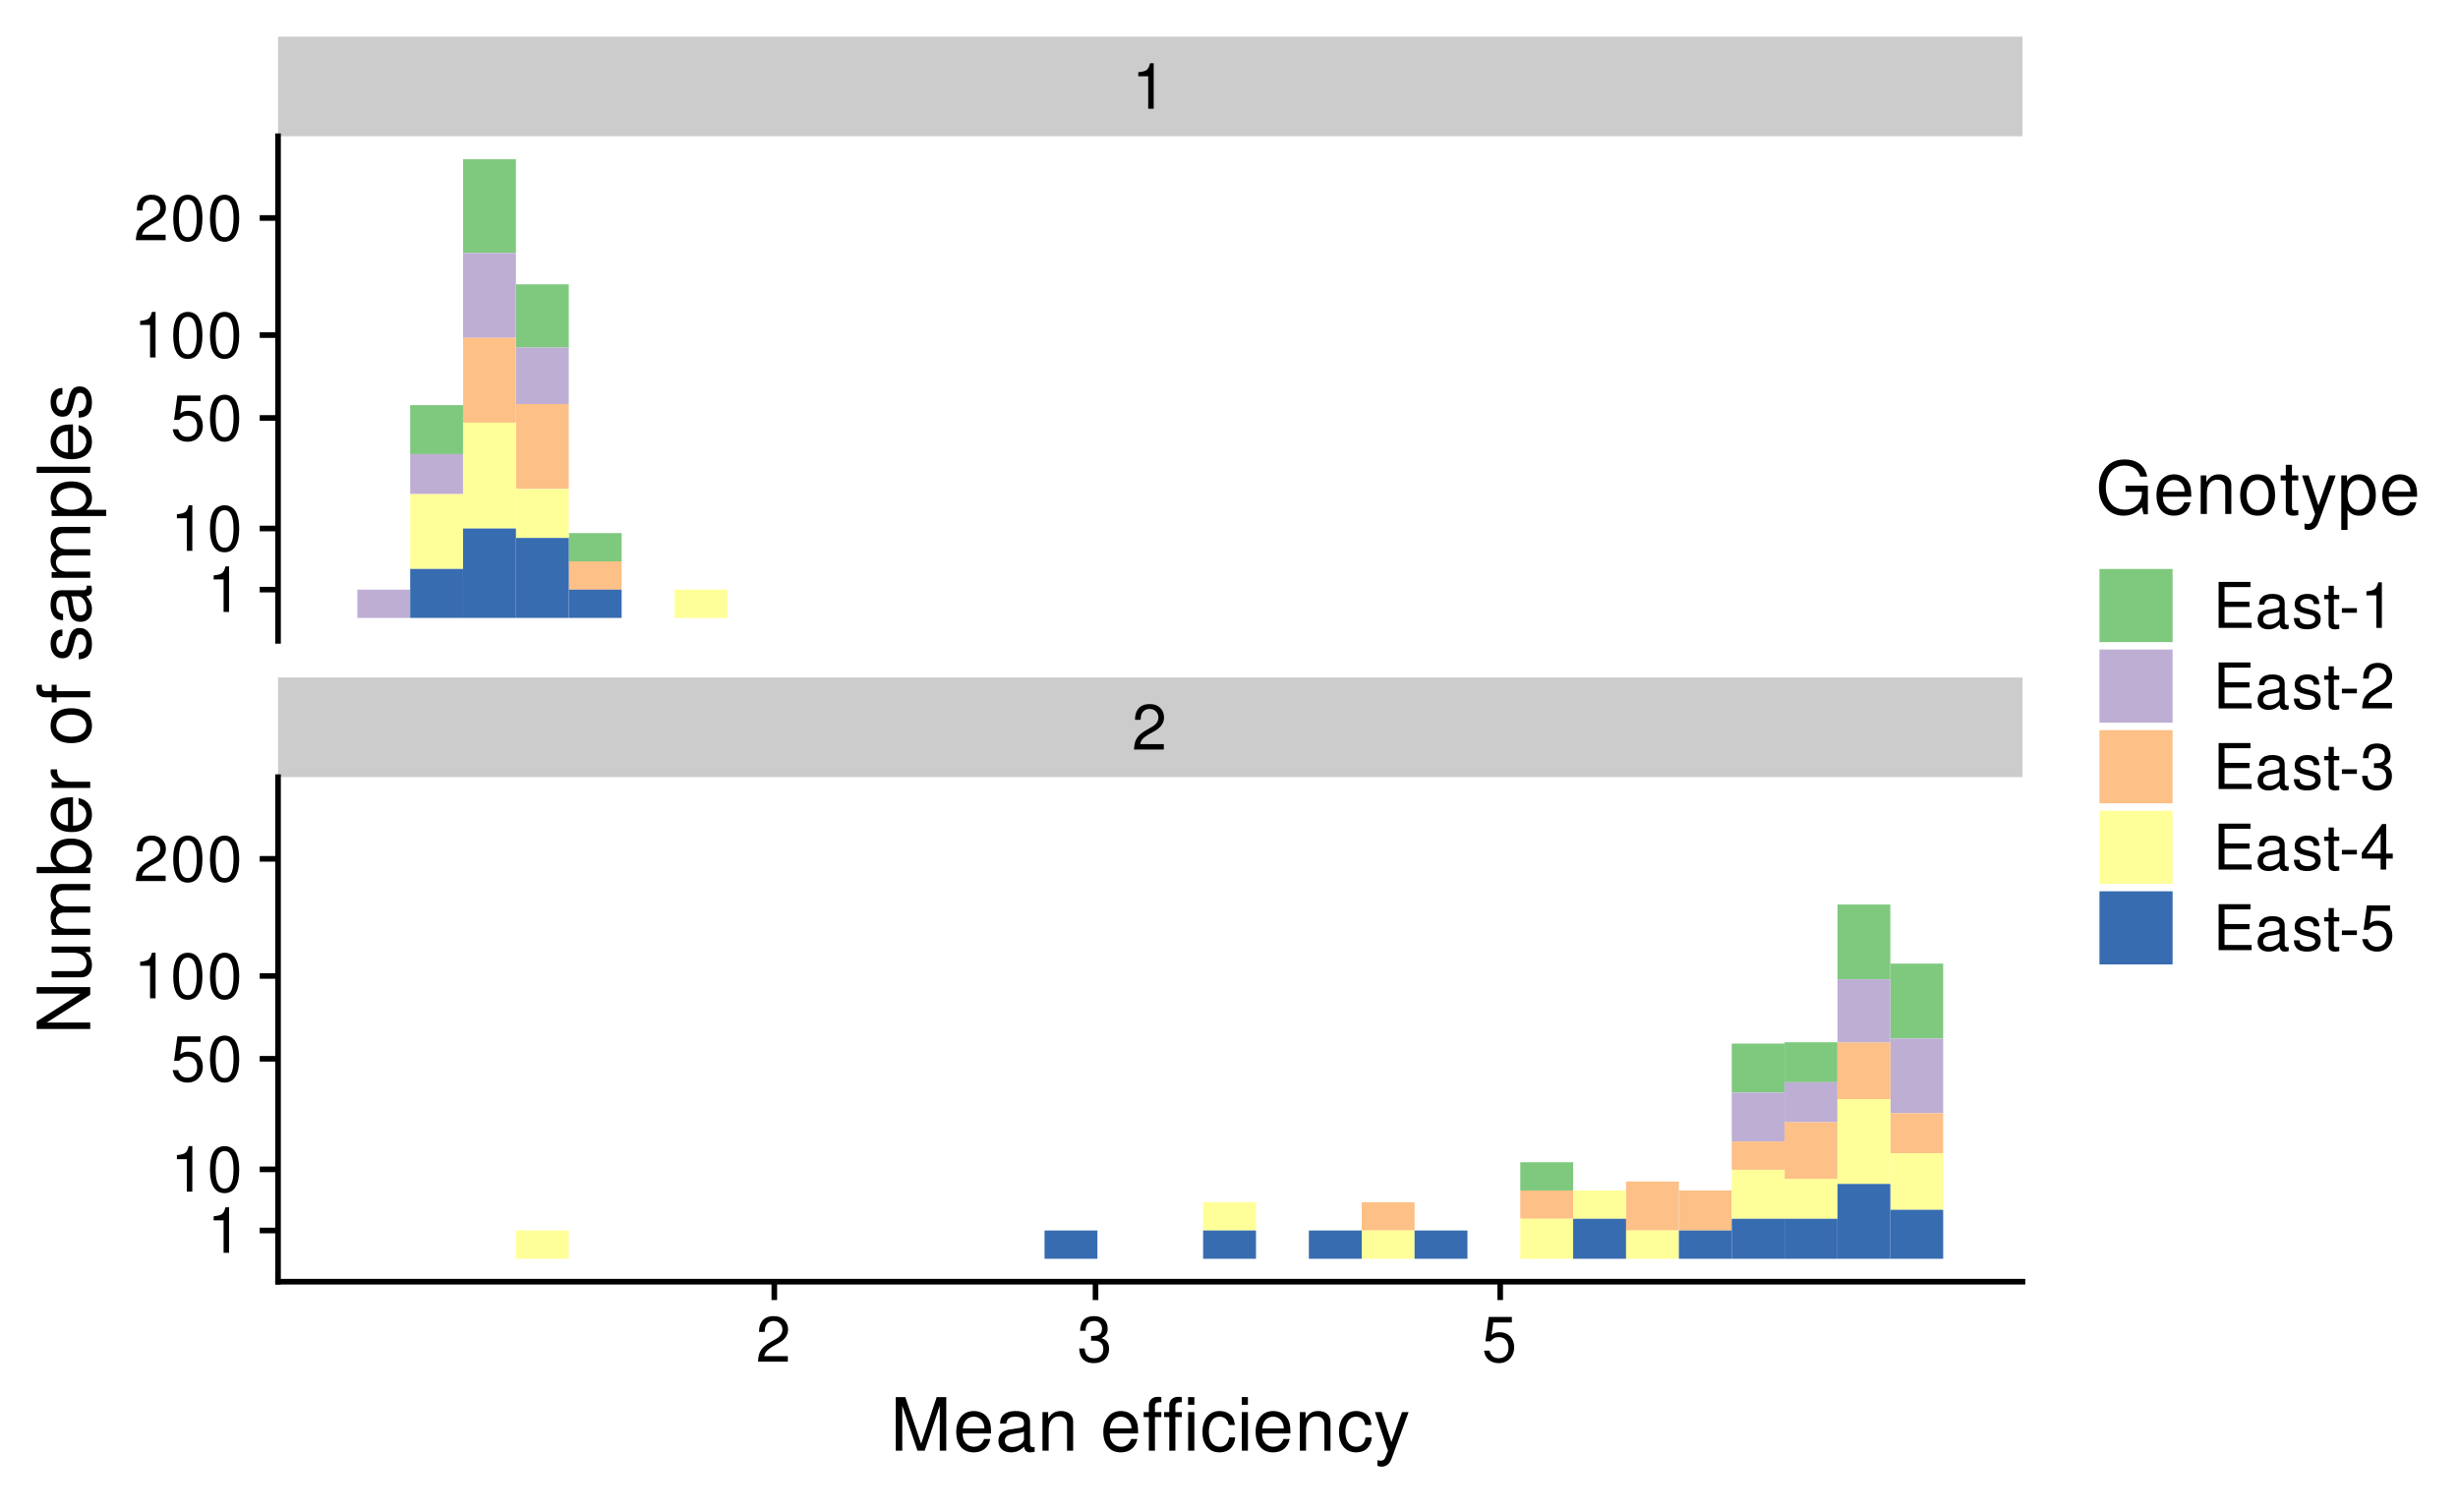 <?xml version="1.0" encoding="UTF-8"?>
<svg xmlns="http://www.w3.org/2000/svg" xmlns:xlink="http://www.w3.org/1999/xlink" width="468pt" height="288pt" viewBox="0 0 468 288" version="1.1">
<defs>
<g>
<symbol overflow="visible" id="glyph0-0">
<path style="stroke:none;" d=""/>
</symbol>
<symbol overflow="visible" id="glyph0-1">
<path style="stroke:none;" d="M 6.078 -1.047 L 1.594 -1.047 C 1.703 -1.766 2.094 -2.219 3.125 -2.859 L 4.328 -3.531 C 5.516 -4.188 6.125 -5.078 6.125 -6.141 C 6.125 -6.859 5.844 -7.531 5.344 -8 C 4.844 -8.453 4.219 -8.672 3.406 -8.672 C 2.328 -8.672 1.531 -8.297 1.062 -7.547 C 0.75 -7.094 0.625 -6.547 0.594 -5.672 L 1.656 -5.672 C 1.688 -6.266 1.766 -6.609 1.906 -6.906 C 2.188 -7.422 2.734 -7.75 3.375 -7.75 C 4.328 -7.75 5.047 -7.062 5.047 -6.125 C 5.047 -5.422 4.656 -4.828 3.906 -4.391 L 2.797 -3.75 C 1.016 -2.719 0.5 -1.906 0.406 -0.016 L 6.078 -0.016 Z M 6.078 -1.047 "/>
</symbol>
<symbol overflow="visible" id="glyph0-2">
<path style="stroke:none;" d="M 3.109 -6.188 L 3.109 0 L 4.156 0 L 4.156 -8.672 L 3.469 -8.672 C 3.094 -7.344 2.859 -7.156 1.219 -6.953 L 1.219 -6.188 Z M 3.109 -6.188 "/>
</symbol>
<symbol overflow="visible" id="glyph0-3">
<path style="stroke:none;" d="M 2.656 -4 L 3.234 -4 C 4.375 -4 4.984 -3.453 4.984 -2.406 C 4.984 -1.312 4.328 -0.656 3.234 -0.656 C 2.078 -0.656 1.516 -1.25 1.438 -2.516 L 0.391 -2.516 C 0.438 -1.828 0.547 -1.375 0.75 -0.984 C 1.203 -0.141 2.031 0.281 3.188 0.281 C 4.938 0.281 6.078 -0.781 6.078 -2.422 C 6.078 -3.531 5.656 -4.125 4.625 -4.484 C 5.422 -4.812 5.812 -5.406 5.812 -6.281 C 5.812 -7.781 4.844 -8.672 3.234 -8.672 C 1.516 -8.672 0.594 -7.719 0.562 -5.875 L 1.625 -5.875 C 1.625 -6.406 1.688 -6.703 1.812 -6.969 C 2.047 -7.469 2.578 -7.75 3.234 -7.75 C 4.172 -7.75 4.734 -7.188 4.734 -6.25 C 4.734 -5.641 4.531 -5.266 4.062 -5.062 C 3.766 -4.938 3.391 -4.891 2.656 -4.891 Z M 2.656 -4 "/>
</symbol>
<symbol overflow="visible" id="glyph0-4">
<path style="stroke:none;" d="M 5.719 -8.516 L 1.312 -8.516 L 0.688 -3.875 L 1.656 -3.875 C 2.141 -4.469 2.562 -4.672 3.234 -4.672 C 4.375 -4.672 5.078 -3.891 5.078 -2.625 C 5.078 -1.406 4.375 -0.656 3.219 -0.656 C 2.297 -0.656 1.734 -1.125 1.469 -2.094 L 0.422 -2.094 C 0.562 -1.391 0.688 -1.062 0.938 -0.75 C 1.422 -0.094 2.281 0.281 3.234 0.281 C 4.953 0.281 6.156 -0.969 6.156 -2.766 C 6.156 -4.453 5.047 -5.609 3.406 -5.609 C 2.812 -5.609 2.328 -5.453 1.844 -5.094 L 2.172 -7.469 L 5.719 -7.469 Z M 5.719 -8.516 "/>
</symbol>
<symbol overflow="visible" id="glyph0-5">
<path style="stroke:none;" d="M 3.297 -8.672 C 2.516 -8.672 1.781 -8.312 1.344 -7.734 C 0.797 -6.953 0.516 -5.812 0.516 -4.203 C 0.516 -1.266 1.469 0.281 3.297 0.281 C 5.094 0.281 6.078 -1.266 6.078 -4.125 C 6.078 -5.812 5.812 -6.938 5.25 -7.734 C 4.812 -8.328 4.109 -8.672 3.297 -8.672 Z M 3.297 -7.734 C 4.438 -7.734 5 -6.578 5 -4.219 C 5 -1.75 4.453 -0.594 3.281 -0.594 C 2.156 -0.594 1.594 -1.797 1.594 -4.188 C 1.594 -6.578 2.156 -7.734 3.297 -7.734 Z M 3.297 -7.734 "/>
</symbol>
<symbol overflow="visible" id="glyph0-6">
<path style="stroke:none;" d="M 2.203 -3.984 L 6.953 -3.984 L 6.953 -4.969 L 2.203 -4.969 L 2.203 -7.766 L 7.141 -7.766 L 7.141 -8.75 L 1.078 -8.75 L 1.078 0 L 7.359 0 L 7.359 -0.984 L 2.203 -0.984 Z M 2.203 -3.984 "/>
</symbol>
<symbol overflow="visible" id="glyph0-7">
<path style="stroke:none;" d="M 6.422 -0.594 C 6.312 -0.562 6.266 -0.562 6.203 -0.562 C 5.859 -0.562 5.656 -0.75 5.656 -1.062 L 5.656 -4.75 C 5.656 -5.875 4.844 -6.469 3.297 -6.469 C 2.375 -6.469 1.641 -6.203 1.219 -5.734 C 0.922 -5.406 0.797 -5.047 0.781 -4.422 L 1.781 -4.422 C 1.875 -5.203 2.328 -5.547 3.266 -5.547 C 4.172 -5.547 4.672 -5.203 4.672 -4.609 L 4.672 -4.344 C 4.656 -3.906 4.438 -3.75 3.625 -3.641 C 2.203 -3.469 1.984 -3.422 1.609 -3.266 C 0.875 -2.953 0.5 -2.406 0.5 -1.578 C 0.5 -0.438 1.297 0.281 2.562 0.281 C 3.359 0.281 4 0 4.703 -0.641 C 4.781 0 5.094 0.281 5.734 0.281 C 5.953 0.281 6.078 0.25 6.422 0.172 Z M 4.672 -1.984 C 4.672 -1.641 4.578 -1.438 4.266 -1.156 C 3.859 -0.797 3.375 -0.594 2.781 -0.594 C 2 -0.594 1.547 -0.969 1.547 -1.609 C 1.547 -2.266 1.984 -2.609 3.062 -2.766 C 4.125 -2.906 4.328 -2.953 4.672 -3.109 Z M 4.672 -1.984 "/>
</symbol>
<symbol overflow="visible" id="glyph0-8">
<path style="stroke:none;" d="M 5.25 -4.531 C 5.25 -5.766 4.422 -6.469 2.969 -6.469 C 1.516 -6.469 0.562 -5.719 0.562 -4.547 C 0.562 -3.562 1.062 -3.094 2.562 -2.734 L 3.484 -2.516 C 4.188 -2.344 4.469 -2.094 4.469 -1.641 C 4.469 -1.047 3.875 -0.641 3 -0.641 C 2.453 -0.641 2 -0.797 1.75 -1.062 C 1.594 -1.25 1.531 -1.422 1.469 -1.875 L 0.406 -1.875 C 0.453 -0.422 1.266 0.281 2.922 0.281 C 4.5 0.281 5.516 -0.5 5.516 -1.719 C 5.516 -2.656 4.984 -3.172 3.734 -3.469 L 2.766 -3.703 C 1.953 -3.891 1.609 -4.156 1.609 -4.594 C 1.609 -5.188 2.125 -5.547 2.938 -5.547 C 3.75 -5.547 4.172 -5.203 4.203 -4.531 Z M 5.25 -4.531 "/>
</symbol>
<symbol overflow="visible" id="glyph0-9">
<path style="stroke:none;" d="M 3.047 -6.281 L 2.016 -6.281 L 2.016 -8.016 L 1.016 -8.016 L 1.016 -6.281 L 0.172 -6.281 L 0.172 -5.469 L 1.016 -5.469 L 1.016 -0.719 C 1.016 -0.078 1.453 0.281 2.234 0.281 C 2.5 0.281 2.719 0.25 3.047 0.188 L 3.047 -0.641 C 2.906 -0.609 2.766 -0.594 2.562 -0.594 C 2.141 -0.594 2.016 -0.719 2.016 -1.156 L 2.016 -5.469 L 3.047 -5.469 Z M 3.047 -6.281 "/>
</symbol>
<symbol overflow="visible" id="glyph0-10">
<path style="stroke:none;" d="M 3.406 -3.75 L 0.547 -3.75 L 0.547 -2.875 L 3.406 -2.875 Z M 3.406 -3.75 "/>
</symbol>
<symbol overflow="visible" id="glyph0-11">
<path style="stroke:none;" d="M 3.922 -2.094 L 3.922 0 L 4.984 0 L 4.984 -2.094 L 6.234 -2.094 L 6.234 -3.047 L 4.984 -3.047 L 4.984 -8.672 L 4.203 -8.672 L 0.344 -3.219 L 0.344 -2.094 Z M 3.922 -3.047 L 1.266 -3.047 L 3.922 -6.875 Z M 3.922 -3.047 "/>
</symbol>
<symbol overflow="visible" id="glyph1-0">
<path style="stroke:none;" d=""/>
</symbol>
<symbol overflow="visible" id="glyph1-1">
<path style="stroke:none;" d="M 6.547 0 L 9.422 -8.547 L 9.422 0 L 10.656 0 L 10.656 -10.203 L 8.844 -10.203 L 5.875 -1.312 L 2.859 -10.203 L 1.047 -10.203 L 1.047 0 L 2.281 0 L 2.281 -8.547 L 5.188 0 Z M 6.547 0 "/>
</symbol>
<symbol overflow="visible" id="glyph1-2">
<path style="stroke:none;" d="M 7.188 -3.281 C 7.188 -4.391 7.094 -5.062 6.891 -5.609 C 6.406 -6.812 5.297 -7.547 3.922 -7.547 C 1.875 -7.547 0.562 -5.984 0.562 -3.562 C 0.562 -1.141 1.812 0.328 3.891 0.328 C 5.578 0.328 6.734 -0.625 7.031 -2.219 L 5.859 -2.219 C 5.531 -1.266 4.875 -0.75 3.938 -0.75 C 3.188 -0.75 2.562 -1.094 2.172 -1.703 C 1.891 -2.125 1.797 -2.547 1.781 -3.281 Z M 1.812 -4.234 C 1.906 -5.594 2.734 -6.469 3.906 -6.469 C 5.094 -6.469 5.922 -5.547 5.922 -4.234 Z M 1.812 -4.234 "/>
</symbol>
<symbol overflow="visible" id="glyph1-3">
<path style="stroke:none;" d="M 7.484 -0.688 C 7.359 -0.656 7.312 -0.656 7.234 -0.656 C 6.828 -0.656 6.609 -0.875 6.609 -1.234 L 6.609 -5.547 C 6.609 -6.844 5.656 -7.547 3.844 -7.547 C 2.766 -7.547 1.922 -7.234 1.406 -6.688 C 1.078 -6.312 0.938 -5.891 0.906 -5.172 L 2.094 -5.172 C 2.188 -6.062 2.719 -6.469 3.812 -6.469 C 4.875 -6.469 5.453 -6.078 5.453 -5.375 L 5.453 -5.062 C 5.438 -4.562 5.188 -4.375 4.234 -4.25 C 2.578 -4.047 2.328 -3.984 1.875 -3.812 C 1.016 -3.438 0.594 -2.797 0.594 -1.844 C 0.594 -0.516 1.516 0.328 3 0.328 C 3.922 0.328 4.656 0 5.484 -0.75 C 5.578 0 5.938 0.328 6.688 0.328 C 6.938 0.328 7.094 0.297 7.484 0.203 Z M 5.453 -2.312 C 5.453 -1.922 5.328 -1.688 4.984 -1.359 C 4.516 -0.922 3.938 -0.703 3.25 -0.703 C 2.344 -0.703 1.812 -1.141 1.812 -1.875 C 1.812 -2.641 2.312 -3.031 3.562 -3.219 C 4.812 -3.391 5.047 -3.438 5.453 -3.625 Z M 5.453 -2.312 "/>
</symbol>
<symbol overflow="visible" id="glyph1-4">
<path style="stroke:none;" d="M 0.984 -7.344 L 0.984 0 L 2.156 0 L 2.156 -4.047 C 2.156 -5.547 2.938 -6.531 4.141 -6.531 C 5.062 -6.531 5.656 -5.969 5.656 -5.078 L 5.656 0 L 6.812 0 L 6.812 -5.547 C 6.812 -6.766 5.906 -7.547 4.5 -7.547 C 3.406 -7.547 2.703 -7.125 2.062 -6.109 L 2.062 -7.344 Z M 0.984 -7.344 "/>
</symbol>
<symbol overflow="visible" id="glyph1-5">
<path style="stroke:none;" d=""/>
</symbol>
<symbol overflow="visible" id="glyph1-6">
<path style="stroke:none;" d="M 3.609 -7.344 L 2.391 -7.344 L 2.391 -8.484 C 2.391 -8.969 2.656 -9.219 3.203 -9.219 C 3.297 -9.219 3.344 -9.219 3.609 -9.219 L 3.609 -10.172 C 3.344 -10.234 3.188 -10.25 2.953 -10.25 C 1.875 -10.25 1.234 -9.625 1.234 -8.578 L 1.234 -7.344 L 0.25 -7.344 L 0.25 -6.391 L 1.234 -6.391 L 1.234 0 L 2.391 0 L 2.391 -6.391 L 3.609 -6.391 Z M 7.5 -7.344 L 6.281 -7.344 L 6.281 -8.484 C 6.281 -8.969 6.547 -9.219 7.094 -9.219 C 7.203 -9.219 7.234 -9.219 7.5 -9.219 L 7.5 -10.172 C 7.234 -10.234 7.078 -10.25 6.844 -10.25 C 5.766 -10.25 5.125 -9.625 5.125 -8.578 L 5.125 -7.344 L 4.141 -7.344 L 4.141 -6.391 L 5.125 -6.391 L 5.125 0 L 6.281 0 L 6.281 -6.391 L 7.5 -6.391 Z M 9.891 -7.344 L 8.719 -7.344 L 8.719 0 L 9.891 0 Z M 9.891 -10.203 L 8.703 -10.203 L 8.703 -8.734 L 9.891 -8.734 Z M 9.891 -10.203 "/>
</symbol>
<symbol overflow="visible" id="glyph1-7">
<path style="stroke:none;" d="M 6.594 -4.875 C 6.531 -5.594 6.391 -6.047 6.109 -6.453 C 5.594 -7.141 4.719 -7.547 3.703 -7.547 C 1.703 -7.547 0.438 -5.984 0.438 -3.547 C 0.438 -1.172 1.688 0.328 3.688 0.328 C 5.438 0.328 6.531 -0.734 6.672 -2.516 L 5.5 -2.516 C 5.312 -1.344 4.703 -0.75 3.703 -0.75 C 2.422 -0.75 1.656 -1.812 1.656 -3.547 C 1.656 -5.375 2.406 -6.469 3.688 -6.469 C 4.656 -6.469 5.281 -5.891 5.422 -4.875 Z M 6.594 -4.875 "/>
</symbol>
<symbol overflow="visible" id="glyph1-8">
<path style="stroke:none;" d="M 2.094 -7.344 L 0.938 -7.344 L 0.938 0 L 2.094 0 Z M 2.094 -10.203 L 0.922 -10.203 L 0.922 -8.734 L 2.094 -8.734 Z M 2.094 -10.203 "/>
</symbol>
<symbol overflow="visible" id="glyph1-9">
<path style="stroke:none;" d="M 5.438 -7.344 L 3.406 -1.625 L 1.531 -7.344 L 0.281 -7.344 L 2.766 0.031 L 2.312 1.188 C 2.109 1.703 1.859 1.906 1.375 1.906 C 1.172 1.906 1.016 1.875 0.75 1.812 L 0.75 2.875 C 1 3 1.234 3.047 1.547 3.047 C 1.922 3.047 2.328 2.922 2.625 2.703 C 3 2.438 3.203 2.125 3.438 1.547 L 6.688 -7.344 Z M 5.438 -7.344 "/>
</symbol>
<symbol overflow="visible" id="glyph1-10">
<path style="stroke:none;" d="M 9.922 -5.391 L 5.672 -5.391 L 5.672 -4.234 L 8.781 -4.234 L 8.781 -3.969 C 8.781 -2.141 7.438 -0.828 5.578 -0.828 C 4.531 -0.828 3.594 -1.203 3 -1.859 C 2.328 -2.594 1.922 -3.812 1.922 -5.062 C 1.922 -7.578 3.344 -9.219 5.5 -9.219 C 7.062 -9.219 8.172 -8.422 8.453 -7.109 L 9.781 -7.109 C 9.422 -9.188 7.859 -10.375 5.516 -10.375 C 4.266 -10.375 3.266 -10.047 2.469 -9.391 C 1.281 -8.406 0.609 -6.828 0.609 -5 C 0.609 -1.859 2.531 0.328 5.297 0.328 C 6.672 0.328 7.766 -0.203 8.781 -1.297 L 9.094 0.062 L 9.922 0.062 Z M 9.922 -5.391 "/>
</symbol>
<symbol overflow="visible" id="glyph1-11">
<path style="stroke:none;" d="M 3.812 -7.547 C 1.734 -7.547 0.5 -6.078 0.5 -3.609 C 0.5 -1.141 1.734 0.328 3.828 0.328 C 5.891 0.328 7.141 -1.141 7.141 -3.562 C 7.141 -6.109 5.938 -7.547 3.812 -7.547 Z M 3.828 -6.469 C 5.141 -6.469 5.922 -5.391 5.922 -3.562 C 5.922 -1.828 5.109 -0.75 3.828 -0.75 C 2.516 -0.75 1.719 -1.828 1.719 -3.609 C 1.719 -5.391 2.516 -6.469 3.828 -6.469 Z M 3.828 -6.469 "/>
</symbol>
<symbol overflow="visible" id="glyph1-12">
<path style="stroke:none;" d="M 3.562 -7.344 L 2.359 -7.344 L 2.359 -9.359 L 1.188 -9.359 L 1.188 -7.344 L 0.203 -7.344 L 0.203 -6.391 L 1.188 -6.391 L 1.188 -0.844 C 1.188 -0.078 1.688 0.328 2.609 0.328 C 2.906 0.328 3.156 0.297 3.562 0.219 L 3.562 -0.75 C 3.391 -0.719 3.234 -0.703 3 -0.703 C 2.484 -0.703 2.359 -0.844 2.359 -1.359 L 2.359 -6.391 L 3.562 -6.391 Z M 3.562 -7.344 "/>
</symbol>
<symbol overflow="visible" id="glyph1-13">
<path style="stroke:none;" d="M 0.75 3.047 L 1.938 3.047 L 1.938 -0.766 C 2.547 -0.016 3.234 0.328 4.188 0.328 C 6.094 0.328 7.328 -1.203 7.328 -3.547 C 7.328 -6 6.125 -7.547 4.172 -7.547 C 3.172 -7.547 2.375 -7.094 1.828 -6.234 L 1.828 -7.344 L 0.75 -7.344 Z M 3.969 -6.453 C 5.266 -6.453 6.109 -5.312 6.109 -3.562 C 6.109 -1.906 5.25 -0.766 3.969 -0.766 C 2.734 -0.766 1.938 -1.891 1.938 -3.609 C 1.938 -5.328 2.734 -6.453 3.969 -6.453 Z M 3.969 -6.453 "/>
</symbol>
<symbol overflow="visible" id="glyph2-0">
<path style="stroke:none;" d=""/>
</symbol>
<symbol overflow="visible" id="glyph2-1">
<path style="stroke:none;" d="M -10.203 -9.047 L -10.203 -7.812 L -1.859 -7.812 L -10.203 -2.484 L -10.203 -1.062 L 0 -1.062 L 0 -2.297 L -8.281 -2.297 L 0 -7.578 L 0 -9.047 Z M -10.203 -9.047 "/>
</symbol>
<symbol overflow="visible" id="glyph2-2">
<path style="stroke:none;" d="M 0 -6.75 L -7.344 -6.75 L -7.344 -5.594 L -3.172 -5.594 C -1.688 -5.594 -0.703 -4.797 -0.703 -3.578 C -0.703 -2.656 -1.266 -2.078 -2.141 -2.078 L -7.344 -2.078 L -7.344 -0.906 L -1.688 -0.906 C -0.469 -0.906 0.328 -1.812 0.328 -3.25 C 0.328 -4.328 -0.062 -5.016 -1.016 -5.703 L 0 -5.703 Z M 0 -6.75 "/>
</symbol>
<symbol overflow="visible" id="glyph2-3">
<path style="stroke:none;" d="M -7.344 -0.984 L 0 -0.984 L 0 -2.156 L -4.609 -2.156 C -5.672 -2.156 -6.531 -2.922 -6.531 -3.875 C -6.531 -4.75 -5.984 -5.234 -5.047 -5.234 L 0 -5.234 L 0 -6.406 L -4.609 -6.406 C -5.672 -6.406 -6.531 -7.188 -6.531 -8.141 C -6.531 -8.984 -5.984 -9.484 -5.047 -9.484 L 0 -9.484 L 0 -10.672 L -5.5 -10.672 C -6.812 -10.672 -7.547 -9.906 -7.547 -8.547 C -7.547 -7.562 -7.25 -6.969 -6.422 -6.281 C -7.203 -5.859 -7.547 -5.266 -7.547 -4.312 C -7.547 -3.328 -7.188 -2.672 -6.297 -2.062 L -7.344 -2.062 Z M -7.344 -0.984 "/>
</symbol>
<symbol overflow="visible" id="glyph2-4">
<path style="stroke:none;" d="M -10.203 -0.75 L 0 -0.75 L 0 -1.812 L -0.938 -1.812 C -0.078 -2.359 0.328 -3.109 0.328 -4.125 C 0.328 -6.062 -1.266 -7.328 -3.703 -7.328 C -6.078 -7.328 -7.547 -6.125 -7.547 -4.188 C -7.547 -3.172 -7.172 -2.469 -6.344 -1.922 L -10.203 -1.922 Z M -6.453 -3.969 C -6.453 -5.266 -5.312 -6.109 -3.562 -6.109 C -1.906 -6.109 -0.766 -5.234 -0.766 -3.969 C -0.766 -2.719 -1.891 -1.922 -3.609 -1.922 C -5.328 -1.922 -6.453 -2.719 -6.453 -3.969 Z M -6.453 -3.969 "/>
</symbol>
<symbol overflow="visible" id="glyph2-5">
<path style="stroke:none;" d="M -3.281 -7.188 C -4.391 -7.188 -5.062 -7.094 -5.609 -6.891 C -6.812 -6.406 -7.547 -5.297 -7.547 -3.922 C -7.547 -1.875 -5.984 -0.562 -3.562 -0.562 C -1.141 -0.562 0.328 -1.812 0.328 -3.891 C 0.328 -5.578 -0.625 -6.734 -2.219 -7.031 L -2.219 -5.859 C -1.266 -5.531 -0.75 -4.875 -0.75 -3.938 C -0.75 -3.188 -1.094 -2.562 -1.703 -2.172 C -2.125 -1.891 -2.547 -1.797 -3.281 -1.781 Z M -4.234 -1.812 C -5.594 -1.906 -6.469 -2.734 -6.469 -3.906 C -6.469 -5.094 -5.547 -5.922 -4.234 -5.922 Z M -4.234 -1.812 "/>
</symbol>
<symbol overflow="visible" id="glyph2-6">
<path style="stroke:none;" d="M -7.344 -0.969 L 0 -0.969 L 0 -2.141 L -3.812 -2.141 C -5.578 -2.156 -6.359 -2.891 -6.312 -4.5 L -7.5 -4.5 C -7.531 -4.297 -7.547 -4.188 -7.547 -4.047 C -7.547 -3.297 -7.094 -2.719 -6 -2.047 L -7.344 -2.047 Z M -7.344 -0.969 "/>
</symbol>
<symbol overflow="visible" id="glyph2-7">
<path style="stroke:none;" d=""/>
</symbol>
<symbol overflow="visible" id="glyph2-8">
<path style="stroke:none;" d="M -7.547 -3.812 C -7.547 -1.734 -6.078 -0.5 -3.609 -0.5 C -1.141 -0.5 0.328 -1.734 0.328 -3.828 C 0.328 -5.891 -1.141 -7.141 -3.562 -7.141 C -6.109 -7.141 -7.547 -5.938 -7.547 -3.812 Z M -6.469 -3.828 C -6.469 -5.141 -5.391 -5.922 -3.562 -5.922 C -1.828 -5.922 -0.75 -5.109 -0.75 -3.828 C -0.75 -2.516 -1.828 -1.719 -3.609 -1.719 C -5.391 -1.719 -6.469 -2.516 -6.469 -3.828 Z M -6.469 -3.828 "/>
</symbol>
<symbol overflow="visible" id="glyph2-9">
<path style="stroke:none;" d="M -7.344 -3.609 L -7.344 -2.391 L -8.484 -2.391 C -8.969 -2.391 -9.219 -2.656 -9.219 -3.203 C -9.219 -3.297 -9.219 -3.344 -9.219 -3.609 L -10.172 -3.609 C -10.234 -3.344 -10.25 -3.188 -10.25 -2.953 C -10.25 -1.875 -9.625 -1.234 -8.578 -1.234 L -7.344 -1.234 L -7.344 -0.25 L -6.391 -0.25 L -6.391 -1.234 L 0 -1.234 L 0 -2.391 L -6.391 -2.391 L -6.391 -3.609 Z M -7.344 -3.609 "/>
</symbol>
<symbol overflow="visible" id="glyph2-10">
<path style="stroke:none;" d="M -5.297 -6.125 C -6.734 -6.125 -7.547 -5.172 -7.547 -3.469 C -7.547 -1.766 -6.656 -0.656 -5.312 -0.656 C -4.156 -0.656 -3.609 -1.25 -3.188 -2.984 L -2.922 -4.078 C -2.734 -4.891 -2.438 -5.203 -1.922 -5.203 C -1.219 -5.203 -0.75 -4.516 -0.75 -3.5 C -0.75 -2.875 -0.938 -2.344 -1.25 -2.047 C -1.453 -1.859 -1.672 -1.781 -2.188 -1.703 L -2.188 -0.469 C -0.484 -0.531 0.328 -1.484 0.328 -3.406 C 0.328 -5.25 -0.594 -6.422 -2 -6.422 C -3.094 -6.422 -3.703 -5.812 -4.047 -4.359 L -4.312 -3.234 C -4.531 -2.281 -4.844 -1.875 -5.359 -1.875 C -6.047 -1.875 -6.469 -2.484 -6.469 -3.438 C -6.469 -4.375 -6.062 -4.875 -5.297 -4.906 Z M -5.297 -6.125 "/>
</symbol>
<symbol overflow="visible" id="glyph2-11">
<path style="stroke:none;" d="M -0.688 -7.484 C -0.656 -7.359 -0.656 -7.312 -0.656 -7.234 C -0.656 -6.828 -0.875 -6.609 -1.234 -6.609 L -5.547 -6.609 C -6.844 -6.609 -7.547 -5.656 -7.547 -3.844 C -7.547 -2.766 -7.234 -1.922 -6.688 -1.406 C -6.312 -1.078 -5.891 -0.938 -5.172 -0.906 L -5.172 -2.094 C -6.062 -2.188 -6.469 -2.719 -6.469 -3.812 C -6.469 -4.875 -6.078 -5.453 -5.375 -5.453 L -5.062 -5.453 C -4.562 -5.438 -4.375 -5.188 -4.25 -4.234 C -4.047 -2.578 -3.984 -2.328 -3.812 -1.875 C -3.438 -1.016 -2.797 -0.594 -1.844 -0.594 C -0.516 -0.594 0.328 -1.516 0.328 -3 C 0.328 -3.922 0 -4.656 -0.75 -5.484 C 0 -5.578 0.328 -5.938 0.328 -6.688 C 0.328 -6.938 0.297 -7.094 0.203 -7.484 Z M -2.312 -5.453 C -1.922 -5.453 -1.688 -5.328 -1.359 -4.984 C -0.922 -4.516 -0.703 -3.938 -0.703 -3.25 C -0.703 -2.344 -1.141 -1.812 -1.875 -1.812 C -2.641 -1.812 -3.031 -2.312 -3.219 -3.562 C -3.391 -4.812 -3.438 -5.047 -3.625 -5.453 Z M -2.312 -5.453 "/>
</symbol>
<symbol overflow="visible" id="glyph2-12">
<path style="stroke:none;" d="M 3.047 -0.75 L 3.047 -1.938 L -0.766 -1.938 C -0.016 -2.547 0.328 -3.234 0.328 -4.188 C 0.328 -6.094 -1.203 -7.328 -3.547 -7.328 C -6 -7.328 -7.547 -6.125 -7.547 -4.172 C -7.547 -3.172 -7.094 -2.375 -6.234 -1.828 L -7.344 -1.828 L -7.344 -0.75 Z M -6.453 -3.969 C -6.453 -5.266 -5.312 -6.109 -3.562 -6.109 C -1.906 -6.109 -0.766 -5.25 -0.766 -3.969 C -0.766 -2.734 -1.891 -1.938 -3.609 -1.938 C -5.328 -1.938 -6.453 -2.734 -6.453 -3.969 Z M -6.453 -3.969 "/>
</symbol>
<symbol overflow="visible" id="glyph2-13">
<path style="stroke:none;" d="M -10.203 -2.125 L -10.203 -0.953 L 0 -0.953 L 0 -2.125 Z M -10.203 -2.125 "/>
</symbol>
</g>
<clipPath id="clip1">
  <path d="M 52.938 129.004 L 385.078 129.004 L 385.078 147.977 L 52.938 147.977 Z M 52.938 129.004 "/>
</clipPath>
<clipPath id="clip2">
  <path d="M 52.938 6.973 L 385.078 6.973 L 385.078 25.945 L 52.938 25.945 Z M 52.938 6.973 "/>
</clipPath>
</defs>
<g id="surface160">
<rect x="0" y="0" width="468" height="288" style="fill:rgb(100%,100%,100%);fill-opacity:1;stroke:none;"/>
<path style=" stroke:none;fill-rule:nonzero;fill:rgb(49.804%,78.824%,49.804%);fill-opacity:1;" d="M 78.098 86.473 L 88.164 86.473 L 88.164 77.145 L 78.098 77.145 Z M 78.098 86.473 "/>
<path style=" stroke:none;fill-rule:nonzero;fill:rgb(49.804%,78.824%,49.804%);fill-opacity:1;" d="M 88.164 48.176 L 98.23 48.176 L 98.23 30.316 L 88.164 30.316 Z M 88.164 48.176 "/>
<path style=" stroke:none;fill-rule:nonzero;fill:rgb(49.804%,78.824%,49.804%);fill-opacity:1;" d="M 98.23 66.18 L 108.297 66.18 L 108.297 54.137 L 98.23 54.137 Z M 98.23 66.18 "/>
<path style=" stroke:none;fill-rule:nonzero;fill:rgb(49.804%,78.824%,49.804%);fill-opacity:1;" d="M 108.293 106.895 L 118.359 106.895 L 118.359 101.508 L 108.293 101.508 Z M 108.293 106.895 "/>
<path style=" stroke:none;fill-rule:nonzero;fill:rgb(74.51%,68.235%,83.137%);fill-opacity:1;" d="M 68.035 117.664 L 78.102 117.664 L 78.102 112.277 L 68.035 112.277 Z M 68.035 117.664 "/>
<path style=" stroke:none;fill-rule:nonzero;fill:rgb(74.51%,68.235%,83.137%);fill-opacity:1;" d="M 78.098 94.09 L 88.164 94.09 L 88.164 86.473 L 78.098 86.473 Z M 78.098 94.09 "/>
<path style=" stroke:none;fill-rule:nonzero;fill:rgb(74.51%,68.235%,83.137%);fill-opacity:1;" d="M 88.164 64.332 L 98.23 64.332 L 98.23 48.176 L 88.164 48.176 Z M 88.164 64.332 "/>
<path style=" stroke:none;fill-rule:nonzero;fill:rgb(74.51%,68.235%,83.137%);fill-opacity:1;" d="M 98.23 76.949 L 108.297 76.949 L 108.297 66.18 L 98.23 66.18 Z M 98.23 76.949 "/>
<path style=" stroke:none;fill-rule:nonzero;fill:rgb(99.216%,75.294%,52.549%);fill-opacity:1;" d="M 88.164 80.484 L 98.23 80.484 L 98.23 64.328 L 88.164 64.328 Z M 88.164 80.484 "/>
<path style=" stroke:none;fill-rule:nonzero;fill:rgb(99.216%,75.294%,52.549%);fill-opacity:1;" d="M 98.23 93.105 L 108.297 93.105 L 108.297 76.949 L 98.23 76.949 Z M 98.23 93.105 "/>
<path style=" stroke:none;fill-rule:nonzero;fill:rgb(99.216%,75.294%,52.549%);fill-opacity:1;" d="M 108.293 112.277 L 118.359 112.277 L 118.359 106.891 L 108.293 106.891 Z M 108.293 112.277 "/>
<path style=" stroke:none;fill-rule:nonzero;fill:rgb(100%,100%,60%);fill-opacity:1;" d="M 78.098 108.336 L 88.164 108.336 L 88.164 94.09 L 78.098 94.09 Z M 78.098 108.336 "/>
<path style=" stroke:none;fill-rule:nonzero;fill:rgb(100%,100%,60%);fill-opacity:1;" d="M 88.164 100.637 L 98.23 100.637 L 98.23 80.488 L 88.164 80.488 Z M 88.164 100.637 "/>
<path style=" stroke:none;fill-rule:nonzero;fill:rgb(100%,100%,60%);fill-opacity:1;" d="M 98.23 102.434 L 108.297 102.434 L 108.297 93.105 L 98.23 93.105 Z M 98.23 102.434 "/>
<path style=" stroke:none;fill-rule:nonzero;fill:rgb(100%,100%,60%);fill-opacity:1;" d="M 128.422 117.664 L 138.488 117.664 L 138.488 112.277 L 128.422 112.277 Z M 128.422 117.664 "/>
<path style=" stroke:none;fill-rule:nonzero;fill:rgb(21.961%,42.353%,69.02%);fill-opacity:1;" d="M 78.098 117.664 L 88.164 117.664 L 88.164 108.336 L 78.098 108.336 Z M 78.098 117.664 "/>
<path style=" stroke:none;fill-rule:nonzero;fill:rgb(21.961%,42.353%,69.02%);fill-opacity:1;" d="M 88.164 117.664 L 98.23 117.664 L 98.23 100.637 L 88.164 100.637 Z M 88.164 117.664 "/>
<path style=" stroke:none;fill-rule:nonzero;fill:rgb(21.961%,42.353%,69.02%);fill-opacity:1;" d="M 98.23 117.664 L 108.297 117.664 L 108.297 102.434 L 98.23 102.434 Z M 98.23 117.664 "/>
<path style=" stroke:none;fill-rule:nonzero;fill:rgb(21.961%,42.353%,69.02%);fill-opacity:1;" d="M 108.293 117.664 L 118.359 117.664 L 118.359 112.277 L 108.293 112.277 Z M 108.293 117.664 "/>
<path style=" stroke:none;fill-rule:nonzero;fill:rgb(49.804%,78.824%,49.804%);fill-opacity:1;" d="M 289.461 226.695 L 299.527 226.695 L 299.527 221.309 L 289.461 221.309 Z M 289.461 226.695 "/>
<path style=" stroke:none;fill-rule:nonzero;fill:rgb(49.804%,78.824%,49.804%);fill-opacity:1;" d="M 329.723 208.039 L 339.789 208.039 L 339.789 198.711 L 329.723 198.711 Z M 329.723 208.039 "/>
<path style=" stroke:none;fill-rule:nonzero;fill:rgb(49.804%,78.824%,49.804%);fill-opacity:1;" d="M 339.785 206.078 L 349.852 206.078 L 349.852 198.461 L 339.785 198.461 Z M 339.785 206.078 "/>
<path style=" stroke:none;fill-rule:nonzero;fill:rgb(49.804%,78.824%,49.804%);fill-opacity:1;" d="M 349.852 186.48 L 359.918 186.48 L 359.918 172.234 L 349.852 172.234 Z M 349.852 186.48 "/>
<path style=" stroke:none;fill-rule:nonzero;fill:rgb(49.804%,78.824%,49.804%);fill-opacity:1;" d="M 359.918 197.734 L 369.984 197.734 L 369.984 183.488 L 359.918 183.488 Z M 359.918 197.734 "/>
<path style=" stroke:none;fill-rule:nonzero;fill:rgb(74.51%,68.235%,83.137%);fill-opacity:1;" d="M 329.723 217.367 L 339.789 217.367 L 339.789 208.039 L 329.723 208.039 Z M 329.723 217.367 "/>
<path style=" stroke:none;fill-rule:nonzero;fill:rgb(74.51%,68.235%,83.137%);fill-opacity:1;" d="M 339.785 213.695 L 349.852 213.695 L 349.852 206.078 L 339.785 206.078 Z M 339.785 213.695 "/>
<path style=" stroke:none;fill-rule:nonzero;fill:rgb(74.51%,68.235%,83.137%);fill-opacity:1;" d="M 349.852 198.523 L 359.918 198.523 L 359.918 186.48 L 349.852 186.48 Z M 349.852 198.523 "/>
<path style=" stroke:none;fill-rule:nonzero;fill:rgb(74.51%,68.235%,83.137%);fill-opacity:1;" d="M 359.918 211.984 L 369.984 211.984 L 369.984 197.738 L 359.918 197.738 Z M 359.918 211.984 "/>
<path style=" stroke:none;fill-rule:nonzero;fill:rgb(99.216%,75.294%,52.549%);fill-opacity:1;" d="M 259.266 234.312 L 269.332 234.312 L 269.332 228.926 L 259.266 228.926 Z M 259.266 234.312 "/>
<path style=" stroke:none;fill-rule:nonzero;fill:rgb(99.216%,75.294%,52.549%);fill-opacity:1;" d="M 289.461 232.082 L 299.527 232.082 L 299.527 226.695 L 289.461 226.695 Z M 289.461 232.082 "/>
<path style=" stroke:none;fill-rule:nonzero;fill:rgb(99.216%,75.294%,52.549%);fill-opacity:1;" d="M 309.59 234.312 L 319.656 234.312 L 319.656 224.984 L 309.59 224.984 Z M 309.59 234.312 "/>
<path style=" stroke:none;fill-rule:nonzero;fill:rgb(99.216%,75.294%,52.549%);fill-opacity:1;" d="M 319.656 234.312 L 329.723 234.312 L 329.723 226.695 L 319.656 226.695 Z M 319.656 234.312 "/>
<path style=" stroke:none;fill-rule:nonzero;fill:rgb(99.216%,75.294%,52.549%);fill-opacity:1;" d="M 329.723 222.754 L 339.789 222.754 L 339.789 217.367 L 329.723 217.367 Z M 329.723 222.754 "/>
<path style=" stroke:none;fill-rule:nonzero;fill:rgb(99.216%,75.294%,52.549%);fill-opacity:1;" d="M 339.785 224.465 L 349.852 224.465 L 349.852 213.695 L 339.785 213.695 Z M 339.785 224.465 "/>
<path style=" stroke:none;fill-rule:nonzero;fill:rgb(99.216%,75.294%,52.549%);fill-opacity:1;" d="M 349.852 209.293 L 359.918 209.293 L 359.918 198.523 L 349.852 198.523 Z M 349.852 209.293 "/>
<path style=" stroke:none;fill-rule:nonzero;fill:rgb(99.216%,75.294%,52.549%);fill-opacity:1;" d="M 359.918 219.598 L 369.984 219.598 L 369.984 211.98 L 359.918 211.98 Z M 359.918 219.598 "/>
<path style=" stroke:none;fill-rule:nonzero;fill:rgb(100%,100%,60%);fill-opacity:1;" d="M 98.23 239.695 L 108.297 239.695 L 108.297 234.309 L 98.23 234.309 Z M 98.23 239.695 "/>
<path style=" stroke:none;fill-rule:nonzero;fill:rgb(100%,100%,60%);fill-opacity:1;" d="M 229.074 234.312 L 239.141 234.312 L 239.141 228.926 L 229.074 228.926 Z M 229.074 234.312 "/>
<path style=" stroke:none;fill-rule:nonzero;fill:rgb(100%,100%,60%);fill-opacity:1;" d="M 259.266 239.695 L 269.332 239.695 L 269.332 234.309 L 259.266 234.309 Z M 259.266 239.695 "/>
<path style=" stroke:none;fill-rule:nonzero;fill:rgb(100%,100%,60%);fill-opacity:1;" d="M 289.461 239.695 L 299.527 239.695 L 299.527 232.078 L 289.461 232.078 Z M 289.461 239.695 "/>
<path style=" stroke:none;fill-rule:nonzero;fill:rgb(100%,100%,60%);fill-opacity:1;" d="M 299.527 232.082 L 309.594 232.082 L 309.594 226.695 L 299.527 226.695 Z M 299.527 232.082 "/>
<path style=" stroke:none;fill-rule:nonzero;fill:rgb(100%,100%,60%);fill-opacity:1;" d="M 309.59 239.695 L 319.656 239.695 L 319.656 234.309 L 309.59 234.309 Z M 309.59 239.695 "/>
<path style=" stroke:none;fill-rule:nonzero;fill:rgb(100%,100%,60%);fill-opacity:1;" d="M 329.723 232.082 L 339.789 232.082 L 339.789 222.754 L 329.723 222.754 Z M 329.723 232.082 "/>
<path style=" stroke:none;fill-rule:nonzero;fill:rgb(100%,100%,60%);fill-opacity:1;" d="M 339.785 232.082 L 349.852 232.082 L 349.852 224.465 L 339.785 224.465 Z M 339.785 232.082 "/>
<path style=" stroke:none;fill-rule:nonzero;fill:rgb(100%,100%,60%);fill-opacity:1;" d="M 349.852 225.449 L 359.918 225.449 L 359.918 209.293 L 349.852 209.293 Z M 349.852 225.449 "/>
<path style=" stroke:none;fill-rule:nonzero;fill:rgb(100%,100%,60%);fill-opacity:1;" d="M 359.918 230.367 L 369.984 230.367 L 369.984 219.598 L 359.918 219.598 Z M 359.918 230.367 "/>
<path style=" stroke:none;fill-rule:nonzero;fill:rgb(21.961%,42.353%,69.02%);fill-opacity:1;" d="M 198.879 239.695 L 208.945 239.695 L 208.945 234.309 L 198.879 234.309 Z M 198.879 239.695 "/>
<path style=" stroke:none;fill-rule:nonzero;fill:rgb(21.961%,42.353%,69.02%);fill-opacity:1;" d="M 229.074 239.695 L 239.141 239.695 L 239.141 234.309 L 229.074 234.309 Z M 229.074 239.695 "/>
<path style=" stroke:none;fill-rule:nonzero;fill:rgb(21.961%,42.353%,69.02%);fill-opacity:1;" d="M 249.203 239.695 L 259.27 239.695 L 259.27 234.309 L 249.203 234.309 Z M 249.203 239.695 "/>
<path style=" stroke:none;fill-rule:nonzero;fill:rgb(21.961%,42.353%,69.02%);fill-opacity:1;" d="M 269.332 239.695 L 279.398 239.695 L 279.398 234.309 L 269.332 234.309 Z M 269.332 239.695 "/>
<path style=" stroke:none;fill-rule:nonzero;fill:rgb(21.961%,42.353%,69.02%);fill-opacity:1;" d="M 299.527 239.695 L 309.594 239.695 L 309.594 232.078 L 299.527 232.078 Z M 299.527 239.695 "/>
<path style=" stroke:none;fill-rule:nonzero;fill:rgb(21.961%,42.353%,69.02%);fill-opacity:1;" d="M 319.656 239.695 L 329.723 239.695 L 329.723 234.309 L 319.656 234.309 Z M 319.656 239.695 "/>
<path style=" stroke:none;fill-rule:nonzero;fill:rgb(21.961%,42.353%,69.02%);fill-opacity:1;" d="M 329.723 239.695 L 339.789 239.695 L 339.789 232.078 L 329.723 232.078 Z M 329.723 239.695 "/>
<path style=" stroke:none;fill-rule:nonzero;fill:rgb(21.961%,42.353%,69.02%);fill-opacity:1;" d="M 339.785 239.695 L 349.852 239.695 L 349.852 232.078 L 339.785 232.078 Z M 339.785 239.695 "/>
<path style=" stroke:none;fill-rule:nonzero;fill:rgb(21.961%,42.353%,69.02%);fill-opacity:1;" d="M 349.852 239.695 L 359.918 239.695 L 359.918 225.449 L 349.852 225.449 Z M 349.852 239.695 "/>
<path style=" stroke:none;fill-rule:nonzero;fill:rgb(21.961%,42.353%,69.02%);fill-opacity:1;" d="M 359.918 239.695 L 369.984 239.695 L 369.984 230.367 L 359.918 230.367 Z M 359.918 239.695 "/>
<g clip-path="url(#clip1)" clip-rule="nonzero">
<path style=" stroke:none;fill-rule:nonzero;fill:rgb(80%,80%,80%);fill-opacity:1;" d="M 52.938 147.98 L 385.078 147.98 L 385.078 129.008 L 52.938 129.008 Z M 52.938 147.98 "/>
</g>
<g style="fill:rgb(0%,0%,0%);fill-opacity:1;">
  <use xlink:href="#glyph0-1" x="215.508" y="142.74"/>
</g>
<g clip-path="url(#clip2)" clip-rule="nonzero">
<path style=" stroke:none;fill-rule:nonzero;fill:rgb(80%,80%,80%);fill-opacity:1;" d="M 52.938 25.949 L 385.078 25.949 L 385.078 6.977 L 52.938 6.977 Z M 52.938 25.949 "/>
</g>
<g style="fill:rgb(0%,0%,0%);fill-opacity:1;">
  <use xlink:href="#glyph0-2" x="215.508" y="20.709"/>
</g>
<path style="fill:none;stroke-width:1.067;stroke-linecap:square;stroke-linejoin:round;stroke:rgb(0%,0%,0%);stroke-opacity:1;stroke-miterlimit:10;" d="M 52.938 244.062 L 385.078 244.062 "/>
<path style="fill:none;stroke-width:1.067;stroke-linecap:butt;stroke-linejoin:round;stroke:rgb(0%,0%,0%);stroke-opacity:1;stroke-miterlimit:10;" d="M 147.426 247.551 L 147.426 244.062 "/>
<path style="fill:none;stroke-width:1.067;stroke-linecap:butt;stroke-linejoin:round;stroke:rgb(0%,0%,0%);stroke-opacity:1;stroke-miterlimit:10;" d="M 208.586 247.551 L 208.586 244.062 "/>
<path style="fill:none;stroke-width:1.067;stroke-linecap:butt;stroke-linejoin:round;stroke:rgb(0%,0%,0%);stroke-opacity:1;stroke-miterlimit:10;" d="M 285.637 247.551 L 285.637 244.062 "/>
<g style="fill:rgb(0%,0%,0%);fill-opacity:1;">
  <use xlink:href="#glyph0-1" x="143.926" y="259.287"/>
</g>
<g style="fill:rgb(0%,0%,0%);fill-opacity:1;">
  <use xlink:href="#glyph0-3" x="205.086" y="259.287"/>
</g>
<g style="fill:rgb(0%,0%,0%);fill-opacity:1;">
  <use xlink:href="#glyph0-4" x="282.137" y="259.287"/>
</g>
<path style="fill:none;stroke-width:1.067;stroke-linecap:square;stroke-linejoin:round;stroke:rgb(0%,0%,0%);stroke-opacity:1;stroke-miterlimit:10;" d="M 52.938 122.031 L 52.938 25.949 "/>
<g style="fill:rgb(0%,0%,0%);fill-opacity:1;">
  <use xlink:href="#glyph0-2" x="39.461" y="116.525"/>
</g>
<g style="fill:rgb(0%,0%,0%);fill-opacity:1;">
  <use xlink:href="#glyph0-2" x="32.461" y="104.885"/>
  <use xlink:href="#glyph0-5" x="39.461" y="104.885"/>
</g>
<g style="fill:rgb(0%,0%,0%);fill-opacity:1;">
  <use xlink:href="#glyph0-4" x="32.461" y="83.834"/>
  <use xlink:href="#glyph0-5" x="39.461" y="83.834"/>
</g>
<g style="fill:rgb(0%,0%,0%);fill-opacity:1;">
  <use xlink:href="#glyph0-2" x="25.461" y="68.061"/>
  <use xlink:href="#glyph0-5" x="32.461" y="68.061"/>
  <use xlink:href="#glyph0-5" x="39.461" y="68.061"/>
</g>
<g style="fill:rgb(0%,0%,0%);fill-opacity:1;">
  <use xlink:href="#glyph0-1" x="25.461" y="45.756"/>
  <use xlink:href="#glyph0-5" x="32.461" y="45.756"/>
  <use xlink:href="#glyph0-5" x="39.461" y="45.756"/>
</g>
<path style="fill:none;stroke-width:1.067;stroke-linecap:butt;stroke-linejoin:round;stroke:rgb(0%,0%,0%);stroke-opacity:1;stroke-miterlimit:10;" d="M 49.449 112.277 L 52.938 112.277 "/>
<path style="fill:none;stroke-width:1.067;stroke-linecap:butt;stroke-linejoin:round;stroke:rgb(0%,0%,0%);stroke-opacity:1;stroke-miterlimit:10;" d="M 49.449 100.637 L 52.938 100.637 "/>
<path style="fill:none;stroke-width:1.067;stroke-linecap:butt;stroke-linejoin:round;stroke:rgb(0%,0%,0%);stroke-opacity:1;stroke-miterlimit:10;" d="M 49.449 79.586 L 52.938 79.586 "/>
<path style="fill:none;stroke-width:1.067;stroke-linecap:butt;stroke-linejoin:round;stroke:rgb(0%,0%,0%);stroke-opacity:1;stroke-miterlimit:10;" d="M 49.449 63.812 L 52.938 63.812 "/>
<path style="fill:none;stroke-width:1.067;stroke-linecap:butt;stroke-linejoin:round;stroke:rgb(0%,0%,0%);stroke-opacity:1;stroke-miterlimit:10;" d="M 49.449 41.508 L 52.938 41.508 "/>
<path style="fill:none;stroke-width:1.067;stroke-linecap:square;stroke-linejoin:round;stroke:rgb(0%,0%,0%);stroke-opacity:1;stroke-miterlimit:10;" d="M 52.938 244.062 L 52.938 147.98 "/>
<g style="fill:rgb(0%,0%,0%);fill-opacity:1;">
  <use xlink:href="#glyph0-2" x="39.461" y="238.561"/>
</g>
<g style="fill:rgb(0%,0%,0%);fill-opacity:1;">
  <use xlink:href="#glyph0-2" x="32.461" y="226.916"/>
  <use xlink:href="#glyph0-5" x="39.461" y="226.916"/>
</g>
<g style="fill:rgb(0%,0%,0%);fill-opacity:1;">
  <use xlink:href="#glyph0-4" x="32.461" y="205.865"/>
  <use xlink:href="#glyph0-5" x="39.461" y="205.865"/>
</g>
<g style="fill:rgb(0%,0%,0%);fill-opacity:1;">
  <use xlink:href="#glyph0-2" x="25.461" y="190.092"/>
  <use xlink:href="#glyph0-5" x="32.461" y="190.092"/>
  <use xlink:href="#glyph0-5" x="39.461" y="190.092"/>
</g>
<g style="fill:rgb(0%,0%,0%);fill-opacity:1;">
  <use xlink:href="#glyph0-1" x="25.461" y="167.787"/>
  <use xlink:href="#glyph0-5" x="32.461" y="167.787"/>
  <use xlink:href="#glyph0-5" x="39.461" y="167.787"/>
</g>
<path style="fill:none;stroke-width:1.067;stroke-linecap:butt;stroke-linejoin:round;stroke:rgb(0%,0%,0%);stroke-opacity:1;stroke-miterlimit:10;" d="M 49.449 234.312 L 52.938 234.312 "/>
<path style="fill:none;stroke-width:1.067;stroke-linecap:butt;stroke-linejoin:round;stroke:rgb(0%,0%,0%);stroke-opacity:1;stroke-miterlimit:10;" d="M 49.449 222.668 L 52.938 222.668 "/>
<path style="fill:none;stroke-width:1.067;stroke-linecap:butt;stroke-linejoin:round;stroke:rgb(0%,0%,0%);stroke-opacity:1;stroke-miterlimit:10;" d="M 49.449 201.617 L 52.938 201.617 "/>
<path style="fill:none;stroke-width:1.067;stroke-linecap:butt;stroke-linejoin:round;stroke:rgb(0%,0%,0%);stroke-opacity:1;stroke-miterlimit:10;" d="M 49.449 185.844 L 52.938 185.844 "/>
<path style="fill:none;stroke-width:1.067;stroke-linecap:butt;stroke-linejoin:round;stroke:rgb(0%,0%,0%);stroke-opacity:1;stroke-miterlimit:10;" d="M 49.449 163.539 L 52.938 163.539 "/>
<g style="fill:rgb(0%,0%,0%);fill-opacity:1;">
  <use xlink:href="#glyph1-1" x="169.508" y="276.233"/>
  <use xlink:href="#glyph1-2" x="181.508" y="276.233"/>
  <use xlink:href="#glyph1-3" x="189.508" y="276.233"/>
  <use xlink:href="#glyph1-4" x="197.508" y="276.233"/>
  <use xlink:href="#glyph1-5" x="205.508" y="276.233"/>
  <use xlink:href="#glyph1-2" x="209.508" y="276.233"/>
  <use xlink:href="#glyph1-6" x="217.508" y="276.233"/>
  <use xlink:href="#glyph1-7" x="228.508" y="276.233"/>
  <use xlink:href="#glyph1-8" x="235.508" y="276.233"/>
  <use xlink:href="#glyph1-2" x="238.508" y="276.233"/>
  <use xlink:href="#glyph1-4" x="246.508" y="276.233"/>
  <use xlink:href="#glyph1-7" x="254.508" y="276.233"/>
  <use xlink:href="#glyph1-9" x="261.508" y="276.233"/>
</g>
<g style="fill:rgb(0%,0%,0%);fill-opacity:1;">
  <use xlink:href="#glyph2-1" x="17.179" y="197.004"/>
  <use xlink:href="#glyph2-2" x="17.179" y="187.004"/>
  <use xlink:href="#glyph2-3" x="17.179" y="179.004"/>
  <use xlink:href="#glyph2-4" x="17.179" y="167.004"/>
  <use xlink:href="#glyph2-5" x="17.179" y="159.004"/>
  <use xlink:href="#glyph2-6" x="17.179" y="151.004"/>
  <use xlink:href="#glyph2-7" x="17.179" y="146.004"/>
  <use xlink:href="#glyph2-8" x="17.179" y="142.004"/>
  <use xlink:href="#glyph2-9" x="17.179" y="134.004"/>
  <use xlink:href="#glyph2-7" x="17.179" y="130.004"/>
  <use xlink:href="#glyph2-10" x="17.179" y="126.004"/>
  <use xlink:href="#glyph2-11" x="17.179" y="119.004"/>
  <use xlink:href="#glyph2-3" x="17.179" y="111.004"/>
  <use xlink:href="#glyph2-12" x="17.179" y="99.004"/>
  <use xlink:href="#glyph2-13" x="17.179" y="91.004"/>
  <use xlink:href="#glyph2-5" x="17.179" y="88.004"/>
  <use xlink:href="#glyph2-10" x="17.179" y="80.004"/>
</g>
<g style="fill:rgb(0%,0%,0%);fill-opacity:1;">
  <use xlink:href="#glyph1-10" x="399.027" y="97.87"/>
  <use xlink:href="#glyph1-2" x="410.027" y="97.87"/>
  <use xlink:href="#glyph1-4" x="418.027" y="97.87"/>
  <use xlink:href="#glyph1-11" x="426.027" y="97.87"/>
  <use xlink:href="#glyph1-12" x="434.027" y="97.87"/>
  <use xlink:href="#glyph1-9" x="438.027" y="97.87"/>
  <use xlink:href="#glyph1-13" x="445.027" y="97.87"/>
  <use xlink:href="#glyph1-2" x="453.027" y="97.87"/>
</g>
<path style=" stroke:none;fill-rule:nonzero;fill:rgb(49.804%,78.824%,49.804%);fill-opacity:1;" d="M 399.734 122.27 L 413.66 122.27 L 413.66 108.344 L 399.734 108.344 Z M 399.734 122.27 "/>
<path style=" stroke:none;fill-rule:nonzero;fill:rgb(74.51%,68.235%,83.137%);fill-opacity:1;" d="M 399.734 137.613 L 413.66 137.613 L 413.66 123.688 L 399.734 123.688 Z M 399.734 137.613 "/>
<path style=" stroke:none;fill-rule:nonzero;fill:rgb(99.216%,75.294%,52.549%);fill-opacity:1;" d="M 399.734 152.957 L 413.66 152.957 L 413.66 139.031 L 399.734 139.031 Z M 399.734 152.957 "/>
<path style=" stroke:none;fill-rule:nonzero;fill:rgb(100%,100%,60%);fill-opacity:1;" d="M 399.734 168.297 L 413.66 168.297 L 413.66 154.371 L 399.734 154.371 Z M 399.734 168.297 "/>
<path style=" stroke:none;fill-rule:nonzero;fill:rgb(21.961%,42.353%,69.02%);fill-opacity:1;" d="M 399.734 183.641 L 413.66 183.641 L 413.66 169.715 L 399.734 169.715 Z M 399.734 183.641 "/>
<g style="fill:rgb(0%,0%,0%);fill-opacity:1;">
  <use xlink:href="#glyph0-6" x="421.344" y="119.557"/>
  <use xlink:href="#glyph0-7" x="429.344" y="119.557"/>
  <use xlink:href="#glyph0-8" x="436.344" y="119.557"/>
  <use xlink:href="#glyph0-9" x="442.344" y="119.557"/>
  <use xlink:href="#glyph0-10" x="445.344" y="119.557"/>
  <use xlink:href="#glyph0-2" x="449.344" y="119.557"/>
</g>
<g style="fill:rgb(0%,0%,0%);fill-opacity:1;">
  <use xlink:href="#glyph0-6" x="421.344" y="134.896"/>
  <use xlink:href="#glyph0-7" x="429.344" y="134.896"/>
  <use xlink:href="#glyph0-8" x="436.344" y="134.896"/>
  <use xlink:href="#glyph0-9" x="442.344" y="134.896"/>
  <use xlink:href="#glyph0-10" x="445.344" y="134.896"/>
  <use xlink:href="#glyph0-1" x="449.344" y="134.896"/>
</g>
<g style="fill:rgb(0%,0%,0%);fill-opacity:1;">
  <use xlink:href="#glyph0-6" x="421.344" y="150.24"/>
  <use xlink:href="#glyph0-7" x="429.344" y="150.24"/>
  <use xlink:href="#glyph0-8" x="436.344" y="150.24"/>
  <use xlink:href="#glyph0-9" x="442.344" y="150.24"/>
  <use xlink:href="#glyph0-10" x="445.344" y="150.24"/>
  <use xlink:href="#glyph0-3" x="449.344" y="150.24"/>
</g>
<g style="fill:rgb(0%,0%,0%);fill-opacity:1;">
  <use xlink:href="#glyph0-6" x="421.344" y="165.584"/>
  <use xlink:href="#glyph0-7" x="429.344" y="165.584"/>
  <use xlink:href="#glyph0-8" x="436.344" y="165.584"/>
  <use xlink:href="#glyph0-9" x="442.344" y="165.584"/>
  <use xlink:href="#glyph0-10" x="445.344" y="165.584"/>
  <use xlink:href="#glyph0-11" x="449.344" y="165.584"/>
</g>
<g style="fill:rgb(0%,0%,0%);fill-opacity:1;">
  <use xlink:href="#glyph0-6" x="421.344" y="180.924"/>
  <use xlink:href="#glyph0-7" x="429.344" y="180.924"/>
  <use xlink:href="#glyph0-8" x="436.344" y="180.924"/>
  <use xlink:href="#glyph0-9" x="442.344" y="180.924"/>
  <use xlink:href="#glyph0-10" x="445.344" y="180.924"/>
  <use xlink:href="#glyph0-4" x="449.344" y="180.924"/>
</g>
</g>
</svg>
